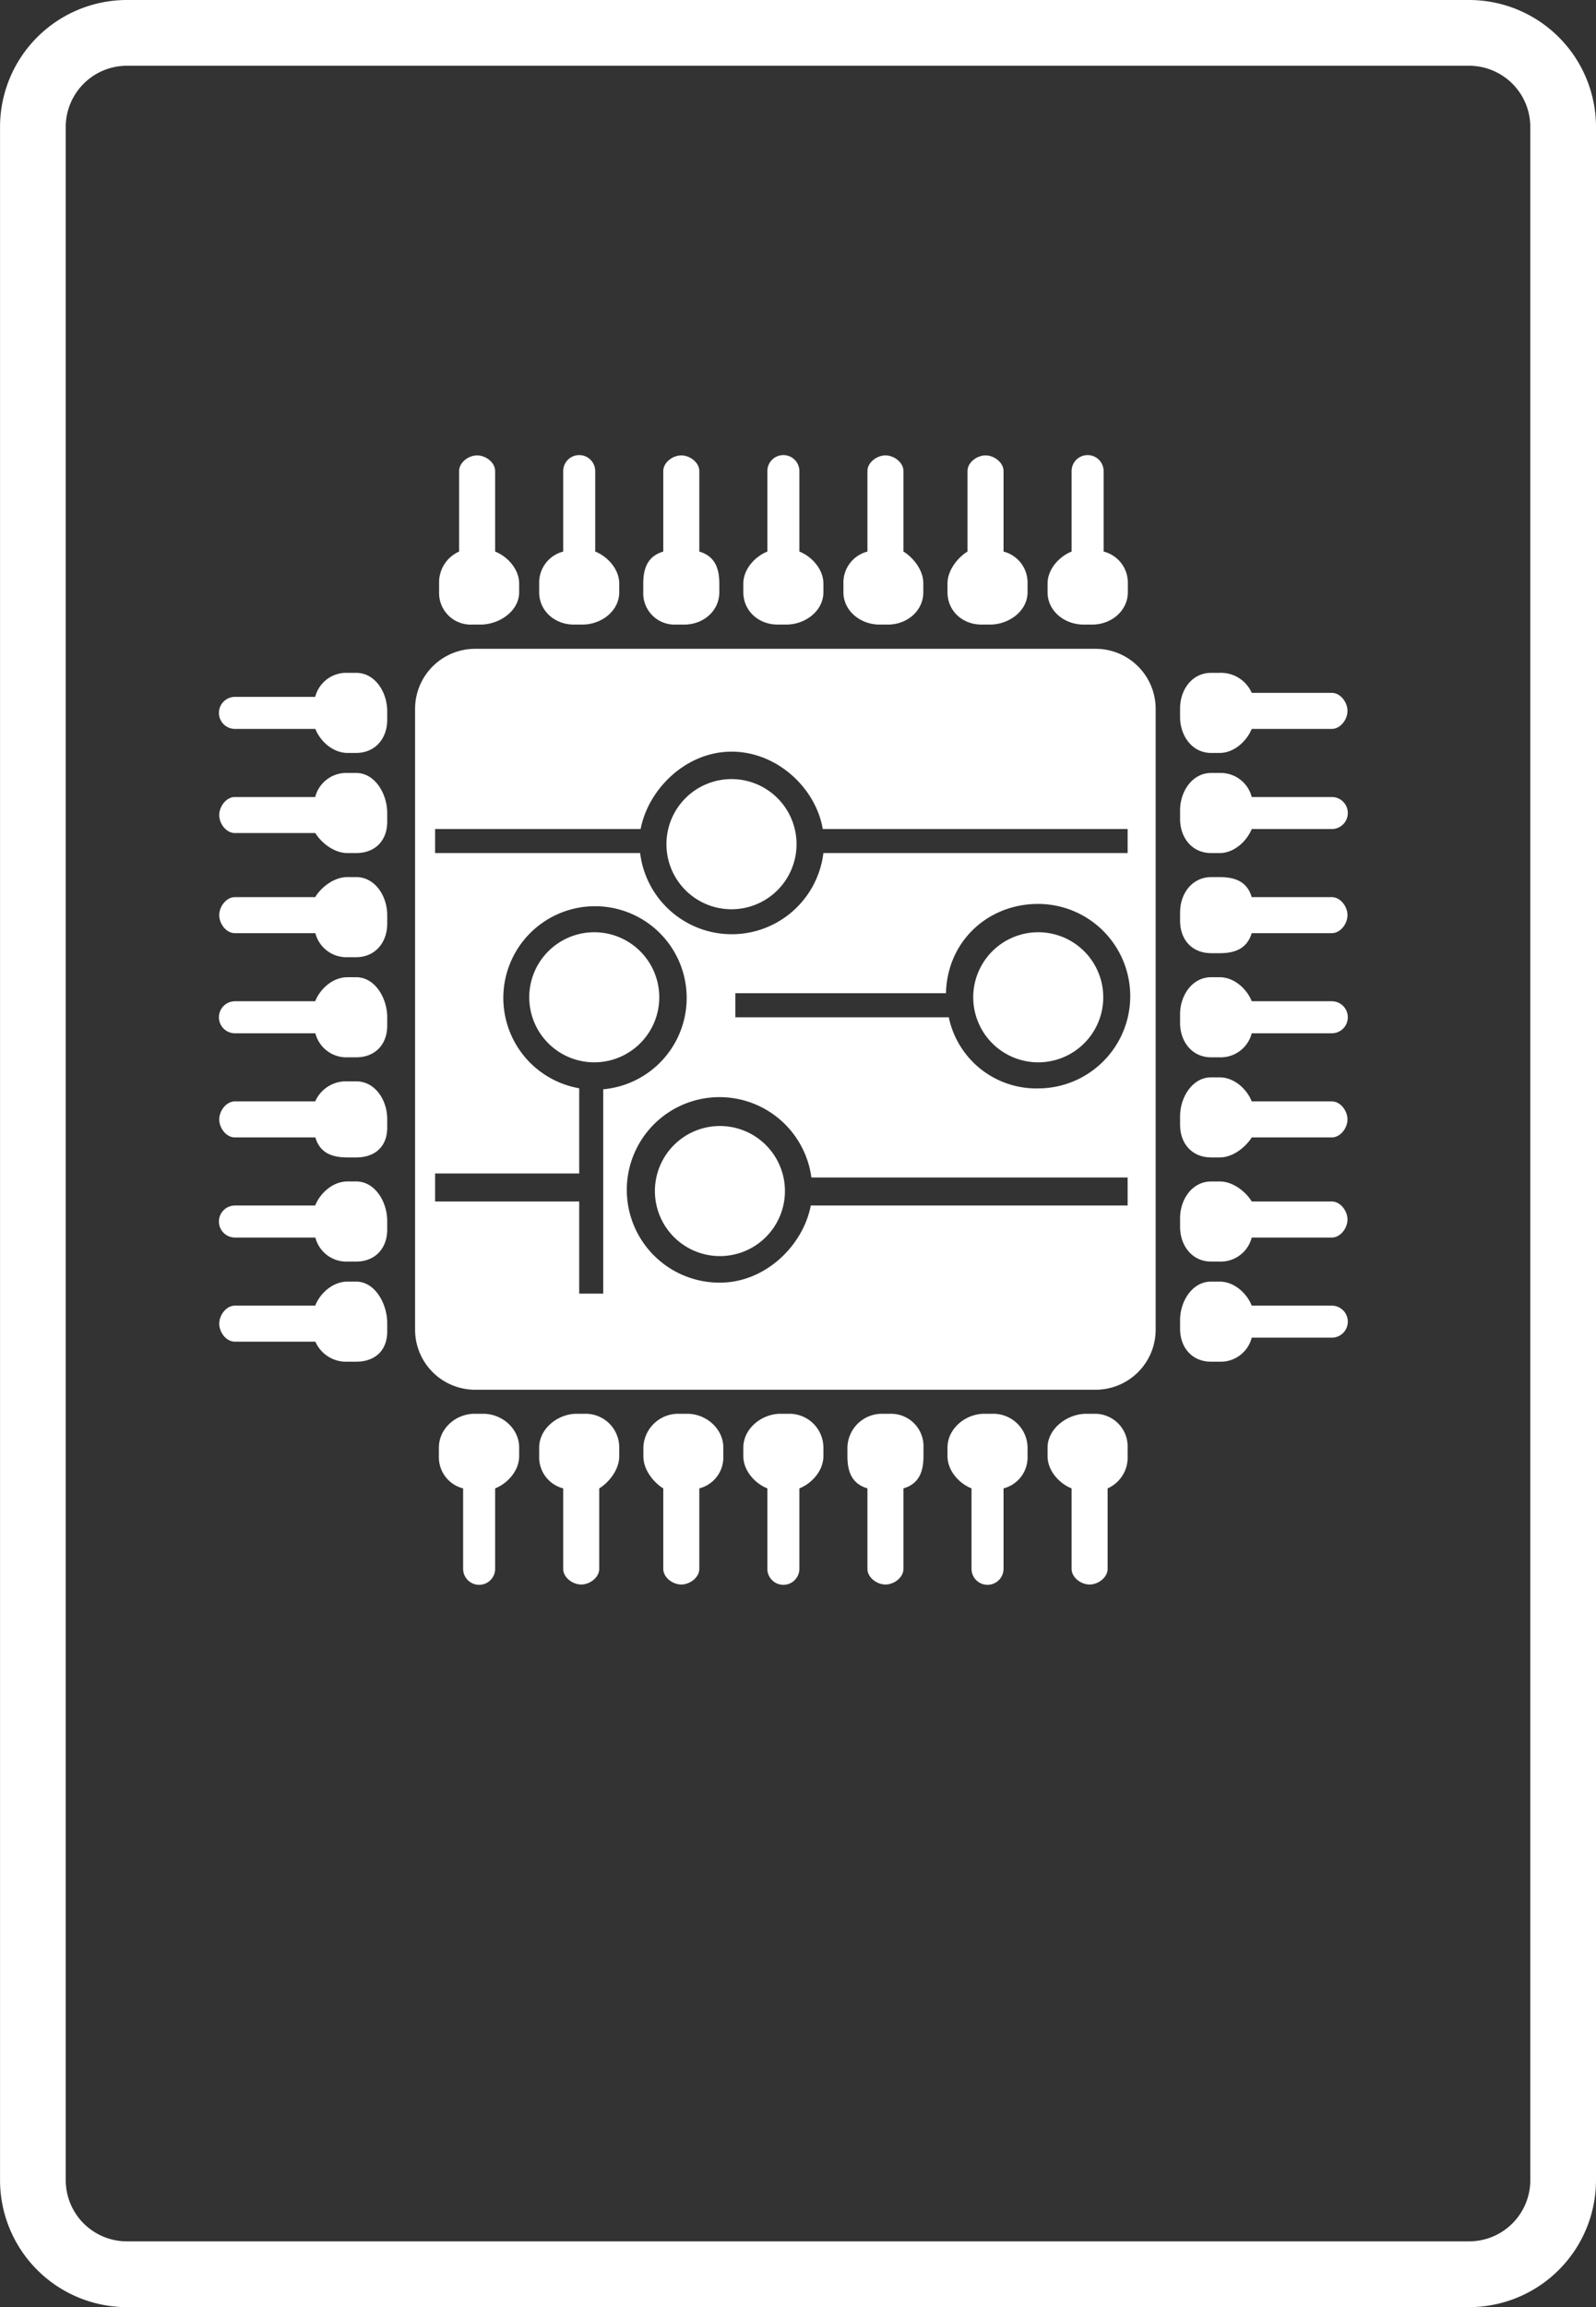 <svg id="Layer_3" data-name="Layer 3" xmlns="http://www.w3.org/2000/svg" viewBox="0 0 398.69 576.06"><rect x="0" y="0" width="398.69" height="576.06" fill="#333333" stroke="none"/><defs><style>.cls-1{fill:#fff;}</style></defs><title>iot-cpu</title><path class="cls-1" d="M929.15,513.15a16.24,16.24,0,1,0,16.24,16.24A16.24,16.24,0,0,0,929.15,513.15Z" transform="translate(-749.31 -232)"/><path class="cls-1" d="M932.05,426.53a16.25,16.25,0,1,0,16.24,16.25A16.24,16.24,0,0,0,932.05,426.53Z" transform="translate(-749.31 -232)"/><path class="cls-1" d="M1008.67,464.77A16.24,16.24,0,1,0,1024.91,481,16.24,16.24,0,0,0,1008.67,464.77Z" transform="translate(-749.31 -232)"/><path class="cls-1" d="M1038,409a15,15,0,0,0-15-15H868a15,15,0,0,0-15,15V564a15,15,0,0,0,15,15H1023a15,15,0,0,0,15-15ZM858,439h51.34c1.93-10,11.35-19.32,22.71-19.32,11.57,0,21.12,9.32,22.79,19.32H1031v6H955a23.06,23.06,0,0,1-45.78,0H858Zm42,116h-6V532H858v-7h36V503.73a22.9,22.9,0,1,1,6,.25Zm131-22H951.85c-1.92,10-11.34,19.26-22.7,19.26A23.16,23.16,0,1,1,952,526h79Zm-22.33-29.24A22.33,22.33,0,0,1,986.32,486H933v-6h52.62c.3-13,10.5-22.3,23-22.3a23,23,0,1,1,0,46.06Z" transform="translate(-749.31 -232)"/><path class="cls-1" d="M897.79,464.77A16.24,16.24,0,1,0,914,481,16.24,16.24,0,0,0,897.79,464.77Z" transform="translate(-749.31 -232)"/><path class="cls-1" d="M828.05,406H808a4,4,0,0,0,0,8h20.09c1.17,3,4.33,6,8.05,6h2.14c4.72,0,7.76-3.56,7.76-8.28v-2.13c0-4.72-3-9.59-7.76-9.59H836.1A8,8,0,0,0,828.05,406Z" transform="translate(-749.31 -232)"/><path class="cls-1" d="M828.05,431H808c-2.16,0-3.92,2.34-3.92,4.5S805.8,440,808,440h20.09c1.17,2,4.33,5,8.05,5h2.14c4.72,0,7.76-3.1,7.76-7.82V435c0-4.72-3-10-7.76-10H836.1A8,8,0,0,0,828.05,431Z" transform="translate(-749.31 -232)"/><path class="cls-1" d="M828.05,456H808c-2.16,0-3.92,2.34-3.92,4.5S805.8,465,808,465h20.09a8,8,0,0,0,8.05,6h2.14c4.72,0,7.76-3.64,7.76-8.36V460.5c0-4.72-3-9.5-7.76-9.5H836.1C832.38,451,829.22,454,828.05,456Z" transform="translate(-749.31 -232)"/><path class="cls-1" d="M828.05,482H808a4,4,0,0,0,0,8h20.09a8,8,0,0,0,8.05,6h2.14c4.72,0,7.76-3.18,7.76-7.91V486c0-4.72-3-10-7.76-10H836.1C832.38,476,829.22,479,828.05,482Z" transform="translate(-749.31 -232)"/><path class="cls-1" d="M828.05,507H808c-2.16,0-3.92,2.34-3.92,4.5S805.8,516,808,516h20.09c1.17,4,4.33,5,8.05,5h2.14c4.72,0,7.76-2.73,7.76-7.45v-2.13c0-4.73-3-9.42-7.76-9.42H836.1A8.4,8.4,0,0,0,828.05,507Z" transform="translate(-749.31 -232)"/><path class="cls-1" d="M828.05,533H808a4,4,0,0,0,0,8h20.09a8,8,0,0,0,8.05,6h2.14c4.72,0,7.76-3.27,7.76-8v-2.14c0-4.72-3-9.87-7.76-9.87H836.1C832.38,527,829.22,530,828.05,533Z" transform="translate(-749.31 -232)"/><path class="cls-1" d="M828.05,558H808c-2.16,0-3.92,2.34-3.92,4.5S805.8,567,808,567h20.09a8.4,8.4,0,0,0,8.05,5h2.14c4.72,0,7.76-2.81,7.76-7.53v-2.14c0-4.72-3-10.33-7.76-10.33H836.1C832.38,552,829.22,555,828.05,558Z" transform="translate(-749.31 -232)"/><path class="cls-1" d="M1062,566H1082a4,4,0,0,0,0-8H1062c-1.17-3-4.33-6-8-6h-2.14c-4.72,0-7.76,4.9-7.76,9.62v2.14c0,4.72,3,8.24,7.76,8.24h2.14A8,8,0,0,0,1062,566Z" transform="translate(-749.31 -232)"/><path class="cls-1" d="M1062,541H1082c2.16,0,3.92-2.34,3.92-4.5s-1.76-4.5-3.92-4.5H1062c-1.17-2-4.33-5-8-5h-2.14c-4.72,0-7.76,4.44-7.76,9.17v2.13c0,4.72,3,8.7,7.76,8.7h2.14A8,8,0,0,0,1062,541Z" transform="translate(-749.31 -232)"/><path class="cls-1" d="M1062,516H1082c2.16,0,3.92-2.34,3.92-4.5s-1.76-4.5-3.92-4.5H1062c-1.17-3-4.33-6-8-6h-2.14c-4.72,0-7.76,5-7.76,9.71v2.14c0,4.72,3,8.15,7.76,8.15h2.14C1057.62,521,1060.78,518,1062,516Z" transform="translate(-749.31 -232)"/><path class="cls-1" d="M1062,490H1082a4,4,0,0,0,0-8H1062c-1.17-3-4.33-6-8-6h-2.14c-4.72,0-7.76,4.53-7.76,9.25v2.14c0,4.72,3,8.61,7.76,8.61h2.14A8,8,0,0,0,1062,490Z" transform="translate(-749.31 -232)"/><path class="cls-1" d="M1062,465H1082c2.16,0,3.92-2.34,3.92-4.5s-1.76-4.5-3.92-4.5H1062c-1.17-4-4.33-5-8-5h-2.14c-4.72,0-7.76,4.07-7.76,8.79v2.14c0,4.72,3,8.07,7.76,8.07h2.14C1057.62,470,1060.78,469,1062,465Z" transform="translate(-749.31 -232)"/><path class="cls-1" d="M1062,439H1082a4,4,0,0,0,0-8H1062a8,8,0,0,0-8-6h-2.14c-4.72,0-7.76,4.61-7.76,9.34v2.13c0,4.72,3,8.53,7.76,8.53h2.14C1057.62,445,1060.78,442,1062,439Z" transform="translate(-749.31 -232)"/><path class="cls-1" d="M1062,414H1082c2.16,0,3.92-2.34,3.92-4.5s-1.76-4.5-3.92-4.5H1062a8.4,8.4,0,0,0-8-5h-2.14c-4.72,0-7.76,4.16-7.76,8.88V411c0,4.72,3,9,7.76,9h2.14C1057.62,420,1060.78,417,1062,414Z" transform="translate(-749.31 -232)"/><path class="cls-1" d="M865,603.63v20.08a4,4,0,0,0,8,0V603.63c3-1.18,6-4.34,6-8.06v-2.13c0-4.73-4.23-8.44-9-8.44h-2.14c-4.72,0-8.91,3.71-8.91,8.44v2.13A8,8,0,0,0,865,603.63Z" transform="translate(-749.31 -232)"/><path class="cls-1" d="M890,603.63v20.08c0,2.17,2.34,3.92,4.5,3.92s4.5-1.75,4.5-3.92V603.63c2-1.18,5-4.34,5-8.06v-2.13a8.4,8.4,0,0,0-8.49-8.44h-2.14c-4.72,0-9.37,3.71-9.37,8.44v2.13A8,8,0,0,0,890,603.63Z" transform="translate(-749.31 -232)"/><path class="cls-1" d="M915,603.63v20.08c0,2.17,2.34,3.92,4.5,3.92s4.5-1.75,4.5-3.92V603.63a8,8,0,0,0,6-8.06v-2.13c0-4.73-4.31-8.44-9-8.44h-2.14a8.7,8.7,0,0,0-8.83,8.44v2.13C910,599.29,913,602.45,915,603.63Z" transform="translate(-749.31 -232)"/><path class="cls-1" d="M941,603.63v20.08a4,4,0,0,0,8,0V603.63c3-1.18,6-4.34,6-8.06v-2.13a8.48,8.48,0,0,0-8.58-8.44h-2.13c-4.73,0-9.29,3.71-9.29,8.44v2.13C935,599.29,938,602.45,941,603.63Z" transform="translate(-749.31 -232)"/><path class="cls-1" d="M966,603.63v20.08c0,2.17,2.34,3.92,4.5,3.92s4.5-1.75,4.5-3.92V603.63c4-1.18,5-4.34,5-8.06v-2.13a8.1,8.1,0,0,0-8.12-8.44h-2.14a8.62,8.62,0,0,0-8.74,8.44v2.13C961,599.29,962,602.45,966,603.63Z" transform="translate(-749.31 -232)"/><path class="cls-1" d="M992,603.63v20.08a4,4,0,0,0,8,0V603.63a8,8,0,0,0,6-8.06v-2.13a8.55,8.55,0,0,0-8.66-8.44H995.2c-4.72,0-9.2,3.71-9.2,8.44v2.13C986,599.29,989,602.45,992,603.63Z" transform="translate(-749.31 -232)"/><path class="cls-1" d="M1017,603.63v20.08c0,2.17,2.34,3.92,4.5,3.92s4.5-1.75,4.5-3.92V603.63a8.43,8.43,0,0,0,5-8.06v-2.13a8.17,8.17,0,0,0-8.2-8.44h-2.14c-4.73,0-9.66,3.71-9.66,8.44v2.13C1011,599.29,1014,602.45,1017,603.63Z" transform="translate(-749.31 -232)"/><path class="cls-1" d="M1025,369.72V349.63a4,4,0,0,0-8,0v20.09c-3,1.18-6,4.33-6,8v2.14c0,4.72,4.23,8.09,9,8.09h2.14c4.72,0,8.91-3.37,8.91-8.09v-2.14A8,8,0,0,0,1025,369.72Z" transform="translate(-749.31 -232)"/><path class="cls-1" d="M1000,369.72V349.63c0-2.16-2.34-3.92-4.5-3.92s-4.5,1.76-4.5,3.92v20.09c-2,1.18-5,4.33-5,8v2.14c0,4.72,3.77,8.09,8.49,8.09h2.14c4.72,0,9.37-3.37,9.37-8.09v-2.14A8,8,0,0,0,1000,369.72Z" transform="translate(-749.31 -232)"/><path class="cls-1" d="M975,369.72V349.63c0-2.16-2.34-3.92-4.5-3.92s-4.5,1.76-4.5,3.92v20.09a8,8,0,0,0-6,8v2.14c0,4.72,4.32,8.09,9,8.09h2.13c4.73,0,8.83-3.37,8.83-8.09v-2.14C980,374.05,977,370.9,975,369.72Z" transform="translate(-749.31 -232)"/><path class="cls-1" d="M949,369.72V349.63a4,4,0,0,0-8,0v20.09c-3,1.18-6,4.33-6,8v2.14c0,4.72,3.86,8.09,8.58,8.09h2.14c4.72,0,9.28-3.37,9.28-8.09v-2.14C955,374.05,952,370.9,949,369.72Z" transform="translate(-749.31 -232)"/><path class="cls-1" d="M924,369.72V349.63c0-2.16-2.34-3.92-4.5-3.92s-4.5,1.76-4.5,3.92v20.09c-4,1.18-5,4.33-5,8v2.14a7.81,7.81,0,0,0,8.12,8.09h2.14c4.72,0,8.74-3.37,8.74-8.09v-2.14C929,374.05,928,370.9,924,369.72Z" transform="translate(-749.31 -232)"/><path class="cls-1" d="M898,369.72V349.63a4,4,0,0,0-8,0v20.09a8,8,0,0,0-6,8v2.14c0,4.72,3.94,8.09,8.66,8.09h2.14c4.72,0,9.2-3.37,9.2-8.09v-2.14C904,374.05,901,370.9,898,369.72Z" transform="translate(-749.31 -232)"/><path class="cls-1" d="M873,369.72V349.63c0-2.16-2.34-3.92-4.5-3.92s-4.5,1.76-4.5,3.92v20.09a8.41,8.41,0,0,0-5,8v2.14a7.88,7.88,0,0,0,8.21,8.09h2.13c4.72,0,9.66-3.37,9.66-8.09v-2.14C879,374.05,876,370.9,873,369.72Z" transform="translate(-749.31 -232)"/><g id="_Group_" data-name="&lt;Group&gt;"><g id="_Group_2" data-name="&lt;Group&gt;"><path id="_Compound_Path_" data-name="&lt;Compound Path&gt;" class="cls-1" d="M1116.31,808.06H781a31.71,31.71,0,0,1-31.68-31.68V263.68A31.71,31.71,0,0,1,781,232h335.32A31.72,31.72,0,0,1,1148,263.68v512.7A31.72,31.72,0,0,1,1116.31,808.06ZM781,248.42a15.29,15.29,0,0,0-15.27,15.26v512.7A15.29,15.29,0,0,0,781,791.64h335.32a15.29,15.29,0,0,0,15.27-15.26V263.68a15.29,15.29,0,0,0-15.27-15.26Z" transform="translate(-749.31 -232)"/></g></g></svg>